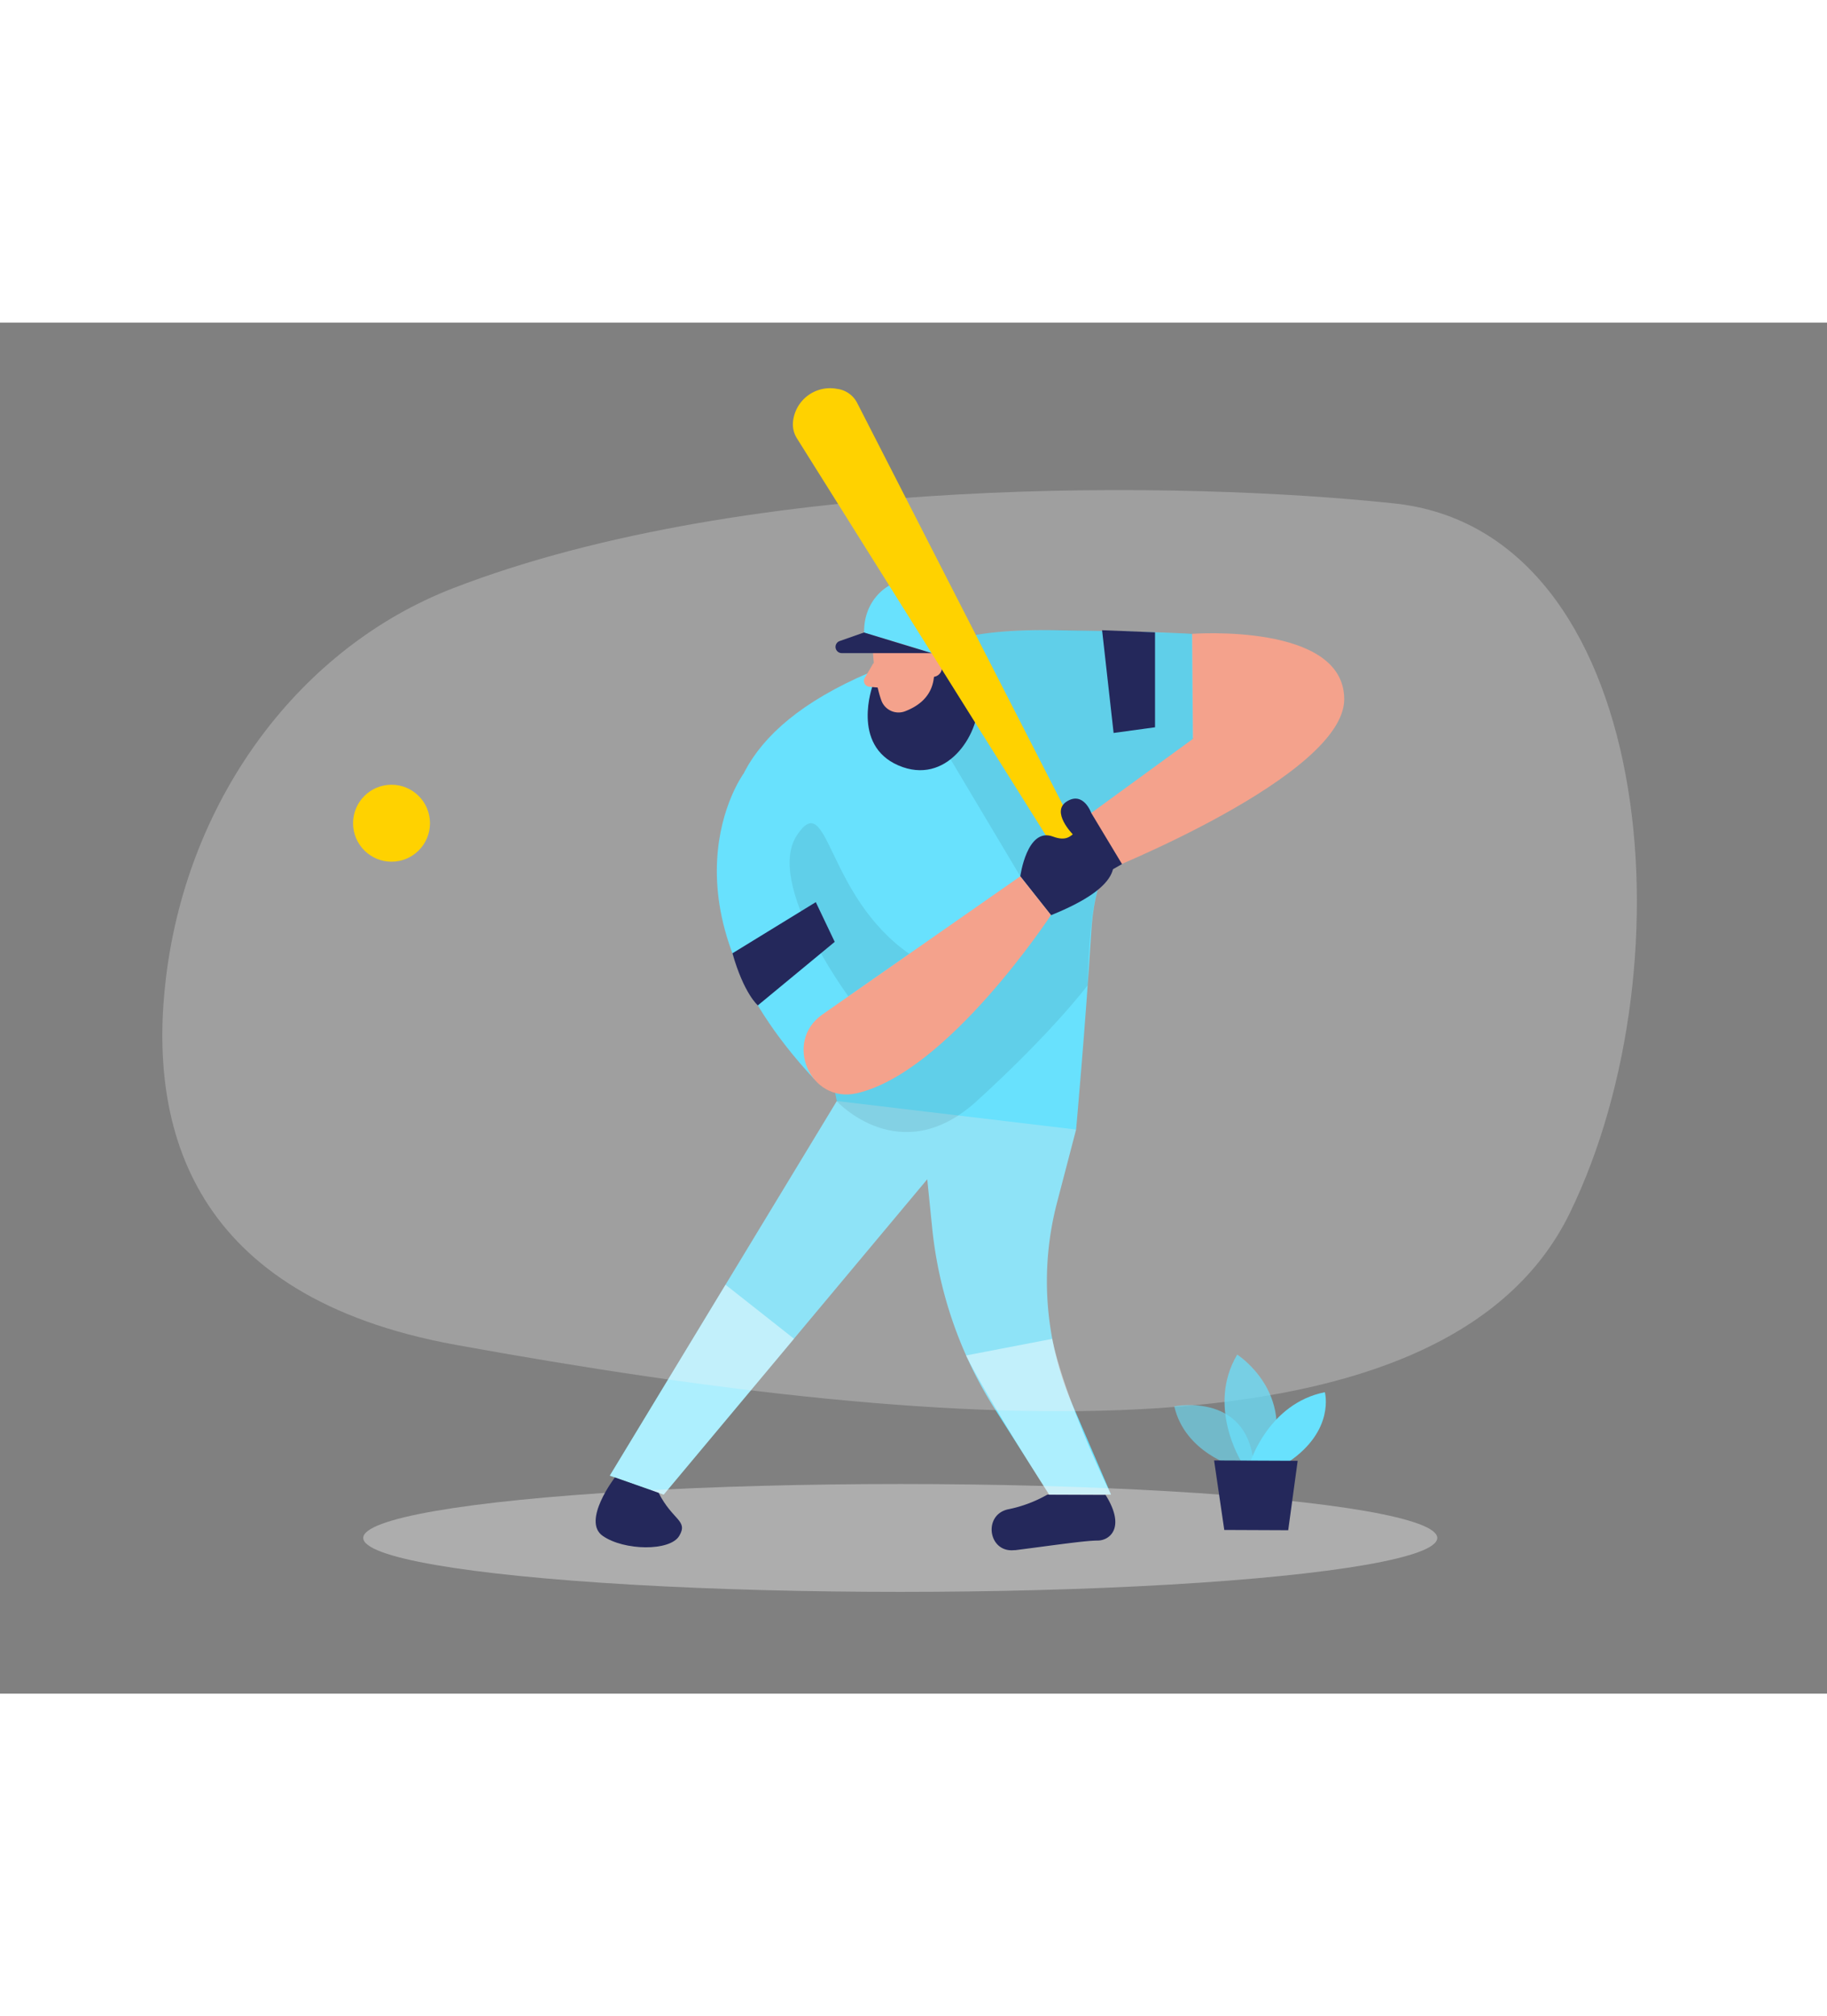 <svg id="Layer_1" data-name="Layer 1" xmlns="http://www.w3.org/2000/svg" viewBox="0 0 400 300" data-imageid="american-football-0" imageName="Baseball" class="illustrations_image" style="width: 272px;"><rect x="0" y="0" width="400" height="300" fill="#808080" stroke="none"/><path d="M183.19,170.36,133.51,252.3l11.79,4.15,57.71-69,1.08,10.66a91,91,0,0,0,13.75,39.66l11.86,18.64h13.54l-8.5-19.77a68,68,0,0,1-3.32-44.07l4.18-16C223,170.44,196.8,166.62,183.19,170.36Z" fill="#68e1fd" class="target-color" style="--darkreader-inline-fill: #02738d;" data-darkreader-inline-fill=""/><path d="M99.12,58.15c-33.24,12.87-57.9,45.51-62.76,85-4.1,33.27,5.69,70,63.32,80.51,112.13,20.38,217.15,26.19,244-28.8S362.2,45.67,305.3,39.57C260.05,34.73,164.05,33,99.12,58.15Z" fill="#e6e6e6" opacity="0.3" style="--darkreader-inline-fill: #26292b;" data-darkreader-inline-fill=""/><ellipse cx="197.1" cy="265.93" rx="117.57" ry="11.8" fill="#e6e6e6" opacity="0.45" style="--darkreader-inline-fill: #26292b;" data-darkreader-inline-fill=""/><path d="M229.31,256.45a28.77,28.77,0,0,1-8.57,3.21c-5.6,1.19-4.38,9.55,1.31,8.94l.27,0c9.09-1.17,15.39-2.1,18-2.1s6.24-2.8,1.72-10Z" fill="#24285b" style="--darkreader-inline-fill: #a4b9db;" data-darkreader-inline-fill=""/><path d="M202.55,72.12s5-5.14,28.19-4.82,30.22.8,30.22.8,6.63,16.73-2.8,27.58c-16.49,19-18.65,27.88-19.26,37.89-1.22,19.9-3.3,43-3.3,43l-52.41-6.25s-1.33-8.62-7.12-20S130.08,94.87,202.55,72.12Z" fill="#68e1fd" class="target-color" style="--darkreader-inline-fill: #02738d;" data-darkreader-inline-fill=""/><path d="M199.74,81.52l23.64,39.64-40.63,47.05.44,2.15s13.92,15.2,30.63,0S238.13,145,238.13,145s.19-14.69,2.2-20.89,20.81-33.06,20.81-33.06l-.18-23-24.84-.72s-12.83-.46-22.45.94S199.74,81.52,199.74,81.52Z" opacity="0.08"/><path d="M195.47,80.79s-2.54,10.66,4.27,10.76S211,80.2,205,75.48,195.47,80.79,195.47,80.79Z" fill="#f4a28c" style="--darkreader-inline-fill: #f39880;" data-darkreader-inline-fill=""/><path d="M191.06,79.42s-4.78,13,5.65,17.48,17.6-6.51,17.5-14-7.55-9.2-7.55-9.2Z" fill="#24285b" style="--darkreader-inline-fill: #a4b9db;" data-darkreader-inline-fill=""/><path d="M191,69.35s.08,8.07,1.94,13.26a4,4,0,0,0,5.2,2.44c2.61-1,5.84-3,6.32-7.38l1.73-7.25A7.24,7.24,0,0,0,202.23,63C197.39,60.21,190.67,64.44,191,69.35Z" fill="#f4a28c" style="--darkreader-inline-fill: #f39880;" data-darkreader-inline-fill=""/><path d="M200.16,75.4s-.24-3.09,2.11-3.08,2.72,4.49-.4,5.21Z" fill="#f4a28c" style="--darkreader-inline-fill: #f39880;" data-darkreader-inline-fill=""/><path d="M191.27,74.43l-1.94,3.31a1.29,1.29,0,0,0,1,1.94l3.13.29Z" fill="#f4a28c" style="--darkreader-inline-fill: #f39880;" data-darkreader-inline-fill=""/><circle cx="204.19" cy="75.48" r="2.05" fill="#f4a28c" style="--darkreader-inline-fill: #f39880;" data-darkreader-inline-fill=""/><path d="M197.51,70.35l6.51,2a3.58,3.58,0,0,0,3.47-2.63A11.45,11.45,0,0,0,204.19,58c-4.8-4.64-15.21-.08-15,9.85Z" fill="#68e1fd" class="target-color" style="--darkreader-inline-fill: #63e0fd;" data-darkreader-inline-fill=""/><path d="M189.15,67.81,204,72.32H184.31a1.36,1.36,0,0,1-.45-2.65Z" fill="#24285b" style="--darkreader-inline-fill: #a4b9db;" data-darkreader-inline-fill=""/><path d="M174.51,25.38,234,120.2l4.86-2.6-51.18-100a5.76,5.76,0,0,0-4.21-3.07l-.44-.07a8.15,8.15,0,0,0-9.41,7.25h0A5.74,5.74,0,0,0,174.51,25.38Z" fill="#ffd200" style="--darkreader-inline-fill: #997e00;" data-darkreader-inline-fill=""/><path d="M261,68.1s33.3-2.49,33.3,14.31-52.87,37.79-52.87,37.79l-6.34-10.12,26.09-19Z" fill="#f4a28c" style="--darkreader-inline-fill: #74210b;" data-darkreader-inline-fill=""/><path d="M162.75,98.76s-20.52,28.1,15.57,66.84L195.4,145S195.18,112.09,162.75,98.76Z" fill="#68e1fd" class="target-color" style="--darkreader-inline-fill: #02738d;" data-darkreader-inline-fill=""/><path d="M185.74,147.42s-18.25-24.69-11.27-35.24,6.23,13.08,24.6,25.94Z" opacity="0.08"/><path d="M223.38,121.16s1.46-10.84,7.15-8.7,3.88-4.53,9.72.21,5.81,10.58-10.15,17Z" fill="#24285b" style="--darkreader-inline-fill: #a4b9db;" data-darkreader-inline-fill=""/><path d="M180.07,151.38l43.31-30.22,6.72,8.47s-22.63,34.48-42.54,39C177.36,170.93,171.49,157.36,180.07,151.38Z" fill="#f4a28c" style="--darkreader-inline-fill: #74210b;" data-darkreader-inline-fill=""/><path d="M238.9,107.27s-1.67-4.76-5.31-2.51S234.9,112,234.9,112l7.64,8.25,3.11-1.77Z" fill="#24285b" style="--darkreader-inline-fill: #a4b9db;" data-darkreader-inline-fill=""/><path d="M160.36,138l18.25-11.19,4.14,8.69-16.83,13.9S162.88,146.87,160.36,138Z" fill="#24285b" style="--darkreader-inline-fill: #a4b9db;" data-darkreader-inline-fill=""/><path d="M211.49,226l18.88-3.63s2,11.46,12.87,34.11H229.7S216.64,236.16,211.49,226Z" fill="#fff" opacity="0.46" style="--darkreader-inline-fill: #e8e6e3;" data-darkreader-inline-fill=""/><polygon points="241.29 67.31 243.81 89.79 252.88 88.55 252.88 67.77 241.29 67.31" fill="#24285b" style="--darkreader-inline-fill: #a4b9db;" data-darkreader-inline-fill=""/><polygon points="158.84 210.52 173.84 222.34 145.3 256.45 133.51 252.29 158.84 210.52" fill="#fff" opacity="0.46" style="--darkreader-inline-fill: #e8e6e3;" data-darkreader-inline-fill=""/><path d="M134.62,252.69s-7.32,9.54-2.66,12.79,14.73,3.41,16.75,0-1.42-3.33-4.51-9.42Z" fill="#24285b" style="--darkreader-inline-fill: #a4b9db;" data-darkreader-inline-fill=""/><circle cx="85.72" cy="109.54" r="8.42" fill="#ffd200" style="--darkreader-inline-fill: #ffd71a;" data-darkreader-inline-fill=""/><path d="M270.45,250.34s-11-3-13.36-13.21c0,0,17-3.43,17.48,14.11Z" fill="#68e1fd" opacity="0.58" class="target-color" style="--darkreader-inline-fill: #63e0fd;" data-darkreader-inline-fill=""/><path d="M271.79,249.25s-7.66-12.12-.92-23.44c0,0,12.93,8.2,7.19,23.46Z" fill="#68e1fd" opacity="0.73" class="target-color" style="--darkreader-inline-fill: #63e0fd;" data-darkreader-inline-fill=""/><path d="M273.77,249.26s4.05-12.8,16.29-15.22c0,0,2.29,8.31-7.93,15.25Z" fill="#68e1fd" class="target-color" style="--darkreader-inline-fill: #63e0fd;" data-darkreader-inline-fill=""/><polygon points="265.81 248.97 268.04 264.18 282.04 264.24 284.11 249.05 265.81 248.97" fill="#24285b" style="--darkreader-inline-fill: #a4b9db;" data-darkreader-inline-fill=""/></svg>